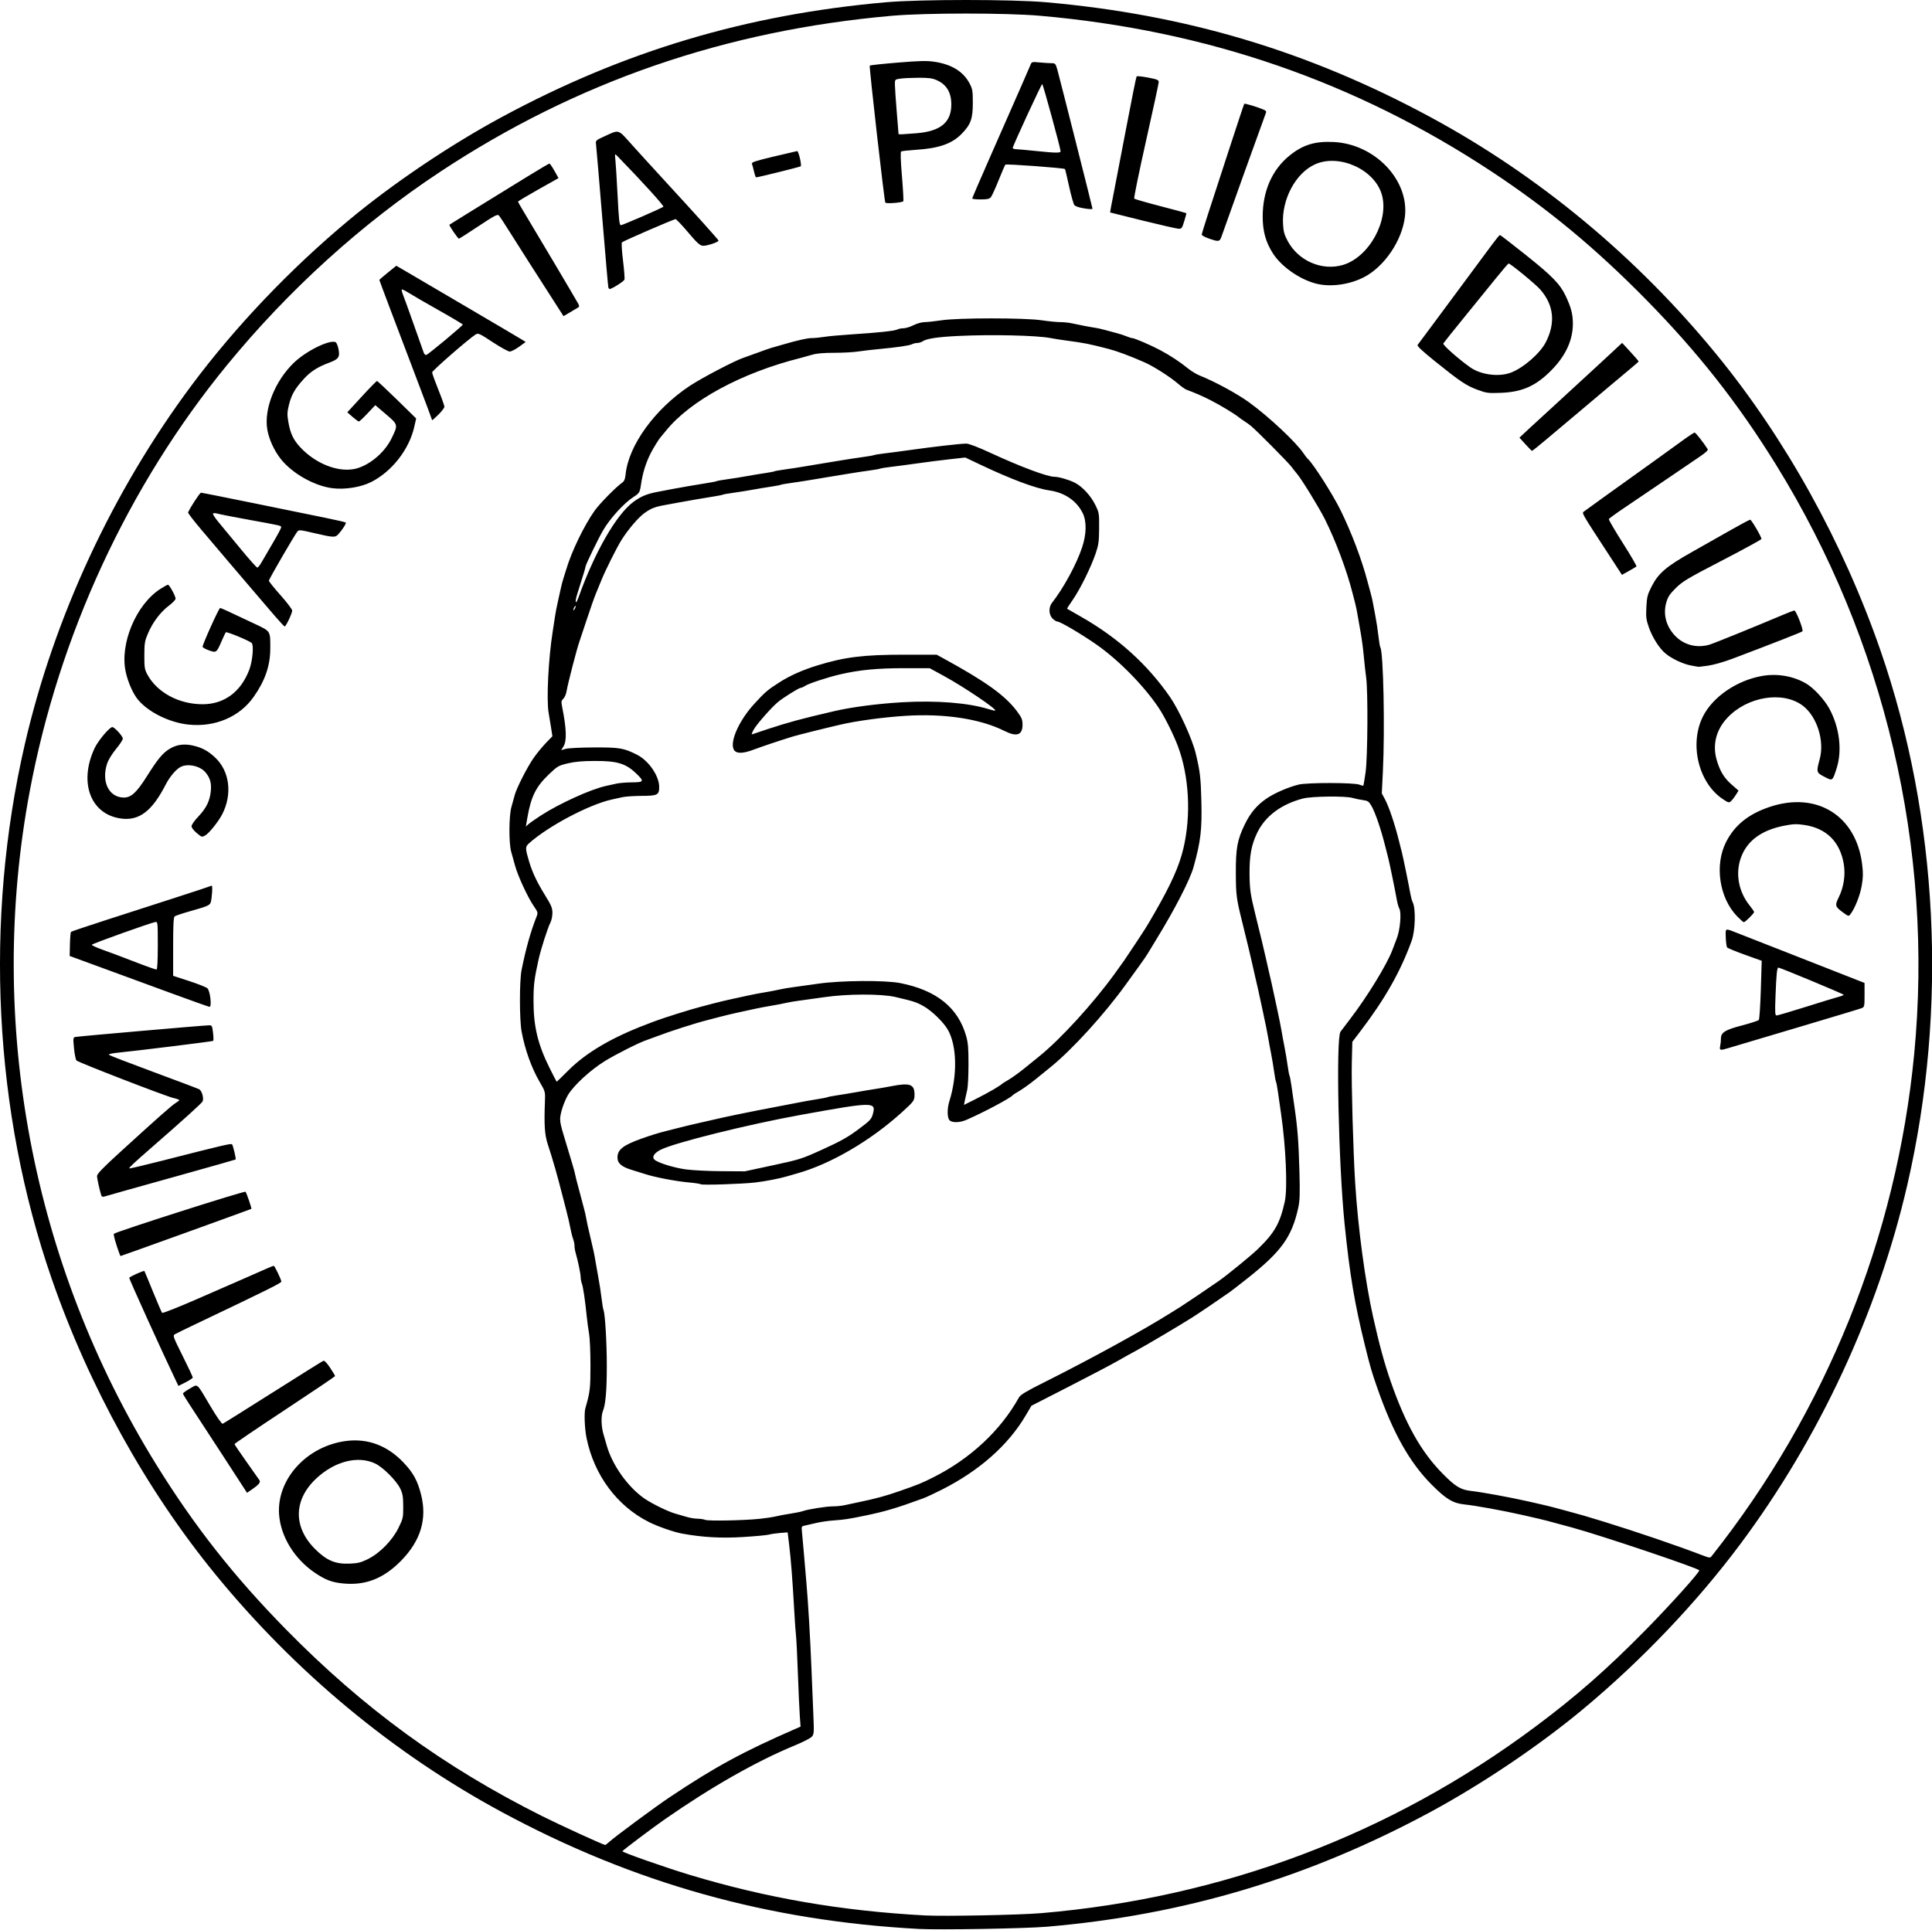 <?xml version="1.0" encoding="UTF-8" standalone="no"?>
<!-- Created with Inkscape (http://www.inkscape.org/) -->

<svg
   version="1.1"
   id="svg9"
   width="503.68"
   height="503.36"
   viewBox="0 0 503.68 503.36"
   xmlns="http://www.w3.org/2000/svg"
   xmlns:svg="http://www.w3.org/2000/svg">
  <defs
     id="defs13" />
  <g
     id="g15">
    <path
       style="fill:#000000;stroke-width:0.32"
       d="M 239.538,502.998 C 200.222,500.89 165.157,491.056 130.791,472.5 102.601,457.278 77.126,436.146 56.281,410.693 38.233,388.655 23.191,361.509 13.473,333.44 -1.634,289.803 -4.135,240.054 6.467,194.08 14.123,160.882 29.412,127.994 50.042,100.347 61.4,85.125 75.69,70.121 90.898,57.448 102.362,47.895 117.258,37.848 130.791,30.54 162.679,13.322 194.596,3.786 231.058,0.582 c 8.835,-0.776 32.765,-0.776 41.6,0 36.462,3.204 68.378,12.74 100.266,29.958 28.19,15.222 53.666,36.354 74.51,61.807 18.048,22.038 33.09,49.184 42.808,77.253 15.107,43.637 17.608,93.386 7.006,139.36 -7.656,33.198 -22.945,66.086 -43.575,93.733 -11.359,15.222 -25.648,30.226 -40.856,42.899 -11.465,9.553 -26.36,19.6 -39.894,26.908 -31.778,17.159 -64.165,26.853 -99.946,29.916 -5.622,0.481 -28.039,0.871 -33.44,0.582 z m 31.84,-4.108 c 47.372,-4.008 91.216,-20.536 128.8,-48.552 10.751,-8.014 18.765,-15.047 28.963,-25.419 6.342,-6.45 13.993,-14.964 13.862,-15.426 -0.152,-0.536 -25.278,-9.002 -33.065,-11.141 -0.968,-0.266 -2.552,-0.694 -3.52,-0.952 -0.968,-0.258 -2.264,-0.608 -2.88,-0.777 -0.992,-0.273 -3.232,-0.802 -6.72,-1.585 -5.265,-1.182 -12.115,-2.425 -15.04,-2.729 -2.976,-0.309 -4.78,-1.395 -8.48,-5.103 -5.806,-5.819 -10.172,-13.593 -14.291,-25.447 -1.448,-4.168 -1.769,-5.274 -3.153,-10.88 -2.715,-10.999 -3.951,-18.372 -5.309,-31.68 -1.588,-15.552 -2.289,-48.488 -1.069,-50.167 0.254,-0.349 1.357,-1.803 2.451,-3.229 4.533,-5.911 9.71,-14.371 11.097,-18.132 0.258,-0.7 0.777,-2.064 1.153,-3.032 0.835,-2.147 1.218,-6.599 0.659,-7.645 -0.211,-0.395 -0.504,-1.392 -0.649,-2.217 -0.426,-2.407 -1.917,-9.69 -2.238,-10.925 -0.162,-0.623 -0.529,-2.069 -0.817,-3.213 -1.123,-4.465 -2.594,-8.766 -3.578,-10.464 -0.696,-1.201 -0.938,-1.365 -2.278,-1.546 -0.825,-0.111 -2.003,-0.358 -2.619,-0.548 -1.786,-0.551 -10.692,-0.454 -12.96,0.142 -5.75,1.511 -9.891,4.631 -11.987,9.034 -1.467,3.08 -1.98,5.867 -1.949,10.582 0.026,3.921 0.24,5.459 1.425,10.24 1.383,5.58 2.538,10.384 2.77,11.52 0.144,0.704 0.486,2.216 0.762,3.36 0.275,1.144 0.64,2.728 0.81,3.52 0.17,0.792 0.762,3.528 1.315,6.08 0.553,2.552 1.12,5.36 1.26,6.24 0.14,0.88 0.483,2.752 0.763,4.16 0.279,1.408 0.65,3.614 0.825,4.902 0.174,1.288 0.394,2.467 0.488,2.619 0.094,0.152 0.319,1.33 0.499,2.618 0.18,1.287 0.549,3.853 0.82,5.701 0.785,5.357 1.059,8.952 1.269,16.64 0.159,5.819 0.103,7.63 -0.291,9.44 -1.672,7.675 -4.403,11.471 -13.338,18.537 -2.024,1.601 -4.04,3.164 -4.48,3.474 -2.885,2.034 -7.6,5.226 -9.76,6.61 -2.957,1.894 -12.585,7.591 -14.88,8.804 -0.968,0.512 -3.056,1.676 -4.64,2.588 -1.584,0.911 -7.289,3.912 -12.678,6.667 l -9.798,5.01 -1.55,2.626 c -4.529,7.669 -12.01,14.286 -21.734,19.222 -1.936,0.983 -4.168,2.023 -4.96,2.312 -6.973,2.542 -9.74,3.368 -14.88,4.44 -4.441,0.926 -5.692,1.121 -8.32,1.296 -1.408,0.094 -3.496,0.394 -4.64,0.667 -1.144,0.273 -2.489,0.58 -2.989,0.682 -0.853,0.174 -0.9,0.266 -0.763,1.505 0.08,0.726 0.308,3.263 0.507,5.639 0.199,2.376 0.501,5.904 0.67,7.84 0.457,5.212 0.998,14.435 1.314,22.4 0.153,3.872 0.375,9.272 0.493,12 0.197,4.574 0.167,5.014 -0.389,5.659 -0.331,0.385 -2.259,1.382 -4.283,2.216 -10.119,4.17 -21.824,10.819 -34.135,19.39 -3.242,2.257 -10.966,8.081 -10.976,8.276 -0.016,0.304 11.308,4.276 17.591,6.17 19.999,6.031 39.443,9.384 61.28,10.568 4.96,0.269 24.629,-0.114 30.24,-0.589 z M 158.787,480.339 c 1.407,-1.304 12.046,-9.18 15.703,-11.623 11.94,-7.979 19.13,-11.889 32.994,-17.94 l 1.226,-0.535 -0.196,-2.72 c -0.108,-1.496 -0.335,-6.536 -0.505,-11.2 -0.17,-4.664 -0.387,-9.056 -0.482,-9.76 -0.095,-0.704 -0.309,-3.728 -0.475,-6.72 -0.423,-7.616 -0.855,-13.216 -1.314,-17.005 l -0.393,-3.245 -1.944,0.152 c -1.069,0.084 -2.376,0.275 -2.904,0.425 -0.528,0.15 -3.552,0.434 -6.72,0.632 -5.737,0.358 -10.672,0.08 -16,-0.901 -2.138,-0.394 -6.284,-1.842 -8.595,-3.002 -8.301,-4.168 -14.275,-12.2 -16.257,-21.857 -0.51,-2.487 -0.675,-6.591 -0.315,-7.834 1.223,-4.22 1.327,-5.105 1.325,-11.227 -9.6e-4,-3.42 -0.159,-7.083 -0.352,-8.139 -0.192,-1.056 -0.467,-3.072 -0.609,-4.48 -0.446,-4.395 -0.943,-7.762 -1.276,-8.639 -0.176,-0.464 -0.319,-1.23 -0.318,-1.702 0.003,-0.832 -0.721,-4.318 -1.313,-6.322 -0.16,-0.54 -0.29,-1.359 -0.29,-1.819 0,-0.46 -0.156,-1.242 -0.347,-1.737 -0.191,-0.495 -0.469,-1.549 -0.617,-2.341 -0.288,-1.538 -0.766,-3.619 -1.248,-5.44 -0.163,-0.616 -0.535,-2.056 -0.827,-3.2 -1.499,-5.875 -2.553,-9.566 -3.929,-13.76 -0.813,-2.48 -0.982,-4.987 -0.745,-11.115 0.101,-2.621 0.094,-2.648 -1.35,-5.12 -2.152,-3.685 -3.868,-8.472 -4.736,-13.205 -0.568,-3.099 -0.573,-13.169 -0.008,-16 1.108,-5.554 2.376,-10.065 3.931,-13.984 0.382,-0.962 0.335,-1.127 -0.764,-2.723 -1.537,-2.231 -4.145,-7.873 -4.851,-10.493 -0.308,-1.144 -0.764,-2.781 -1.014,-3.637 -0.644,-2.209 -0.61,-9.36 0.056,-11.695 0.28,-0.983 0.662,-2.364 0.848,-3.068 0.497,-1.877 3.258,-7.3 4.954,-9.73 0.81,-1.16 2.24,-2.905 3.177,-3.876 l 1.705,-1.766 -0.32,-2.074 c -0.176,-1.141 -0.475,-2.959 -0.665,-4.04 -0.593,-3.38 -0.062,-14.082 1.045,-21.074 0.195,-1.232 0.469,-3.032 0.609,-4 0.14,-0.968 0.489,-2.768 0.775,-4 0.286,-1.232 0.639,-2.816 0.783,-3.52 0.144,-0.704 0.429,-1.784 0.632,-2.4 0.204,-0.616 0.518,-1.624 0.698,-2.24 1.385,-4.737 4.689,-11.588 7.486,-15.52 1.292,-1.816 5.547,-6.139 7.133,-7.245 0.553,-0.386 0.774,-0.927 0.912,-2.232 0.798,-7.545 7.584,-16.92 16.608,-22.947 3.136,-2.095 12.017,-6.743 14.194,-7.429 0.46,-0.145 2.06,-0.721 3.556,-1.279 1.496,-0.559 3.152,-1.138 3.68,-1.288 0.528,-0.15 1.752,-0.503 2.72,-0.784 4.17,-1.211 6.587,-1.755 7.811,-1.757 0.72,-0.001 2.179,-0.144 3.242,-0.316 1.063,-0.173 4.159,-0.456 6.88,-0.631 7.05,-0.452 11.454,-0.92 12.146,-1.29 0.329,-0.176 1.055,-0.32 1.613,-0.32 0.558,0 1.731,-0.36 2.607,-0.8 0.925,-0.465 2.152,-0.802 2.926,-0.806 0.734,-0.003 2.702,-0.217 4.374,-0.474 4.302,-0.663 21.713,-0.664 26.108,-0.002 1.745,0.263 3.926,0.479 4.848,0.48 0.921,9.6e-4 2.289,0.142 3.04,0.313 1.684,0.385 4.878,0.995 6.165,1.178 0.528,0.075 1.68,0.338 2.56,0.584 0.88,0.246 2.248,0.614 3.04,0.818 0.792,0.204 1.913,0.572 2.491,0.819 0.578,0.247 1.229,0.449 1.446,0.449 0.578,0 4.828,1.826 7.249,3.114 2.627,1.398 5.15,3.052 7.214,4.73 0.88,0.715 2.248,1.559 3.04,1.876 4.051,1.62 9.812,4.742 12.961,7.024 5.161,3.74 12.282,10.413 14.232,13.336 0.411,0.616 0.913,1.264 1.115,1.44 1.354,1.176 6.503,9.255 8.528,13.382 2.877,5.862 5.562,12.973 7.03,18.618 0.183,0.704 0.534,2 0.78,2.88 0.246,0.88 0.518,2.032 0.604,2.56 0.086,0.528 0.382,2.112 0.658,3.52 0.275,1.408 0.63,3.741 0.788,5.184 0.158,1.443 0.385,2.782 0.504,2.975 0.798,1.29 1.208,21.384 0.661,32.401 l -0.282,5.681 0.813,1.519 c 1.038,1.939 2.502,6.261 3.603,10.639 0.288,1.144 0.655,2.59 0.817,3.213 0.32,1.235 1.812,8.518 2.238,10.925 0.146,0.824 0.405,1.76 0.575,2.08 0.842,1.581 0.699,7.396 -0.248,10.021 -2.895,8.034 -6.974,15.236 -13.409,23.677 l -2.071,2.717 -0.138,5.443 c -0.135,5.357 0.365,23.218 0.879,31.363 0.742,11.756 2.58,25.501 4.664,34.88 1.568,7.056 2.963,12.186 4.568,16.8 3.887,11.175 7.94,18.397 13.489,24.037 3.405,3.462 4.744,4.279 7.523,4.596 2.955,0.337 9.934,1.615 14.877,2.725 3.488,0.783 5.728,1.311 6.72,1.585 0.616,0.17 1.912,0.52 2.88,0.777 3.949,1.052 5.493,1.498 10.08,2.916 8.883,2.745 18.923,6.173 26.014,8.882 1.506,0.575 1.736,0.593 2.08,0.159 29.878,-37.699 48.258,-83.249 52.842,-130.958 C 504.171,221.41 491.432,167.088 462.973,121.12 453.04,105.076 442.693,91.927 429.138,78.126 416.06,64.81 403.623,54.493 388.978,44.812 353.46,21.333 314.568,7.907 271.058,4.105 c -8.724,-0.762 -29.676,-0.762 -38.4,0 C 189.147,7.907 150.256,21.333 114.738,44.812 94.258,58.35 75.214,75.625 59.161,95.227 33.388,126.698 15.353,165.688 7.738,206.4 -3.53,266.642 8.289,329.5 40.742,381.92 c 9.933,16.044 20.28,29.193 33.835,42.995 20.222,20.59 41.114,35.822 66.72,48.643 4.789,2.398 15.905,7.486 16.483,7.545 0.09,0.009 0.542,-0.335 1.006,-0.765 z M 89.458,412.912 c -2.88,-0.279 -4.512,-0.885 -7.209,-2.678 -5.431,-3.611 -9.084,-9.512 -9.492,-15.334 -0.645,-9.207 7.273,-17.854 17.537,-19.15 5.612,-0.709 10.71,1.214 14.892,5.617 2.548,2.682 3.653,4.697 4.587,8.365 1.627,6.387 -0.114,12.102 -5.275,17.323 -4.55,4.603 -9.218,6.421 -15.04,5.857 z m 6.423,-6.339 c 3.125,-1.538 6.394,-4.868 8.008,-8.157 1.193,-2.43 1.248,-2.682 1.234,-5.6 -0.013,-2.547 -0.143,-3.322 -0.783,-4.655 -0.996,-2.075 -4.519,-5.587 -6.562,-6.541 -4.493,-2.098 -10.484,-0.58 -15.279,3.874 -6,5.573 -6.126,12.709 -0.326,18.477 2.966,2.95 5.264,3.92 8.934,3.773 2.184,-0.088 2.963,-0.279 4.774,-1.17 z m -38.284,-27.779 c -3.742,-5.761 -7.501,-11.52 -8.352,-12.8 -0.851,-1.279 -1.547,-2.454 -1.547,-2.609 0,-0.156 0.818,-0.745 1.818,-1.309 2.159,-1.219 1.566,-1.739 5.424,4.75 1.64,2.757 2.882,4.525 3.117,4.435 0.215,-0.083 6.108,-3.77 13.096,-8.195 6.988,-4.425 12.903,-8.121 13.145,-8.214 0.281,-0.108 0.919,0.547 1.76,1.807 0.726,1.087 1.309,2.067 1.296,2.179 -0.013,0.112 -5.914,4.092 -13.114,8.844 -7.2,4.752 -13.093,8.748 -13.097,8.879 -0.004,0.132 1.405,2.22 3.13,4.64 1.725,2.42 3.25,4.587 3.388,4.815 0.316,0.521 -0.198,1.146 -1.914,2.327 l -1.347,0.927 z M 45.951,360.22 c -3.499,-7.29 -12.337,-26.768 -12.256,-27.011 0.099,-0.296 3.777,-1.943 3.949,-1.768 0.043,0.044 1.046,2.456 2.229,5.36 1.182,2.904 2.259,5.401 2.393,5.549 0.133,0.148 4.11,-1.42 8.838,-3.484 4.727,-2.064 10.323,-4.507 12.435,-5.429 2.112,-0.921 4.686,-2.054 5.72,-2.516 1.034,-0.462 1.986,-0.84 2.116,-0.84 0.215,0 1.737,3.131 1.981,4.076 0.093,0.36 -3.374,2.084 -22.618,11.248 -2.464,1.173 -4.768,2.301 -5.12,2.505 -0.614,0.356 -0.532,0.588 2,5.674 1.452,2.916 2.64,5.443 2.64,5.615 0,0.172 -0.842,0.738 -1.87,1.257 l -1.87,0.944 z M 31.21,327.12 c -1.027,-2.784 -1.708,-5.208 -1.514,-5.388 0.604,-0.561 34.056,-11.247 34.314,-10.962 0.273,0.301 1.65,4.335 1.523,4.462 -0.093,0.093 -33.902,12.289 -34.066,12.289 -0.06,0 -0.175,-0.18 -0.257,-0.4 z m -4.78,-15.338 c -0.413,-1.204 -1.132,-4.45 -1.131,-5.108 8e-4,-0.569 1.459,-2.084 5.961,-6.194 9.825,-8.968 13.61,-12.315 14.569,-12.881 0.5,-0.295 0.909,-0.625 0.909,-0.733 0,-0.108 -0.705,-0.359 -1.566,-0.557 -1.998,-0.461 -24.706,-9.252 -25.222,-9.764 -0.213,-0.211 -0.508,-1.649 -0.656,-3.194 -0.257,-2.683 -0.24,-2.816 0.387,-2.951 0.789,-0.169 33.676,-3.039 34.828,-3.039 0.748,0 0.822,0.14 1.031,1.94 0.124,1.067 0.145,2.02 0.046,2.118 -0.152,0.152 -18.579,2.435 -25.283,3.132 -1.242,0.129 -2.074,0.349 -1.917,0.506 0.153,0.153 5.389,2.17 11.635,4.483 6.246,2.313 11.603,4.336 11.903,4.497 0.723,0.387 1.286,2.431 0.879,3.192 -0.279,0.521 -5.163,4.933 -13.425,12.13 -4.467,3.89 -5.825,5.164 -5.67,5.319 0.076,0.076 3.795,-0.794 8.264,-1.934 16.934,-4.318 18.339,-4.644 18.55,-4.304 0.297,0.481 1.064,3.785 0.908,3.912 -0.072,0.059 -6.468,1.875 -14.212,4.036 -13.02,3.634 -18.667,5.222 -20.082,5.648 -0.309,0.093 -0.627,-0.02 -0.706,-0.253 z M 448.458,272.76 c 0.11,-0.55 0.2,-1.421 0.2,-1.935 0,-1.608 1.06,-2.268 5.51,-3.431 2.238,-0.585 4.202,-1.228 4.364,-1.429 0.162,-0.201 0.397,-3.754 0.524,-7.897 l 0.23,-7.532 -4.357,-1.559 c -2.396,-0.858 -4.488,-1.717 -4.649,-1.911 -0.161,-0.193 -0.323,-1.358 -0.361,-2.589 -0.078,-2.529 -0.251,-2.449 2.739,-1.275 1.056,0.415 5.016,1.967 8.8,3.449 3.784,1.482 10.875,4.264 15.758,6.182 l 8.878,3.487 0.003,3.127 c 0.003,2.941 -0.041,3.145 -0.718,3.43 -0.396,0.167 -7.992,2.462 -16.88,5.1 -8.888,2.638 -16.88,5.017 -17.76,5.287 -2.329,0.713 -2.515,0.672 -2.28,-0.503 z m 22.341,-10.21 c 3.927,-1.238 7.751,-2.407 8.499,-2.598 0.748,-0.191 1.357,-0.439 1.354,-0.55 -0.006,-0.197 -16.572,-7.095 -17.019,-7.086 -0.357,0.007 -0.531,1.709 -0.745,7.284 -0.173,4.523 -0.136,5.2 0.286,5.2 0.267,0 3.698,-1.013 7.625,-2.25 z M 44.338,258.885 c -5.456,-2.004 -13.577,-4.985 -18.047,-6.624 l -8.127,-2.98 0.066,-3.04 c 0.036,-1.672 0.166,-3.132 0.287,-3.245 0.121,-0.113 4.253,-1.506 9.181,-3.096 4.928,-1.59 13.064,-4.216 18.08,-5.835 5.016,-1.619 9.251,-3.02 9.411,-3.114 0.304,-0.179 0.063,3.532 -0.289,4.451 -0.263,0.685 -0.974,0.98 -5.294,2.197 -2.017,0.568 -3.848,1.179 -4.068,1.357 -0.3,0.242 -0.4,2.227 -0.4,7.914 v 7.591 l 4.154,1.354 c 2.285,0.745 4.431,1.595 4.769,1.89 0.721,0.629 1.212,4.869 0.56,4.84 -0.2,-0.009 -4.827,-1.656 -10.283,-3.66 z m -3.2,-12.351 c 0,-6.037 -0.018,-6.21 -0.64,-6.103 -1.31,0.226 -16.491,5.66 -16.564,5.93 -0.042,0.154 1.292,0.763 2.964,1.353 1.672,0.59 5.416,1.997 8.32,3.127 2.904,1.13 5.424,2.021 5.6,1.981 0.2,-0.046 0.32,-2.407 0.32,-6.287 z m 411.733,-7.599 c -4.654,-4.778 -5.927,-13.385 -2.866,-19.384 2.244,-4.398 5.836,-7.285 11.374,-9.141 12.274,-4.112 22.547,2.285 24.093,15.003 0.279,2.293 0.255,3.402 -0.119,5.568 -0.435,2.521 -1.776,5.904 -2.932,7.398 -0.467,0.603 -0.512,0.594 -1.827,-0.358 -2.193,-1.588 -2.283,-1.887 -1.223,-4.04 1.297,-2.633 1.781,-5.813 1.315,-8.634 -0.969,-5.865 -4.556,-9.402 -10.389,-10.242 -1.949,-0.281 -2.851,-0.243 -5.193,0.217 -5.322,1.046 -8.906,3.414 -10.71,7.079 -2.174,4.416 -1.468,9.786 1.816,13.814 0.598,0.734 1.088,1.46 1.088,1.615 0,0.343 -2.328,2.651 -2.674,2.651 -0.136,0 -0.925,-0.696 -1.753,-1.546 z M 51.289,217.229 c -0.794,-0.66 -1.351,-1.396 -1.351,-1.787 0,-0.369 0.789,-1.491 1.774,-2.524 2.114,-2.217 3.054,-4.183 3.267,-6.839 0.161,-2.011 -0.26,-3.364 -1.479,-4.753 -1.432,-1.632 -4.584,-2.286 -6.425,-1.334 -1.17,0.605 -2.839,2.577 -3.847,4.544 -3.535,6.9 -6.846,9.477 -11.476,8.933 -8.073,-0.949 -11.31,-9.317 -7.098,-18.351 0.914,-1.961 3.896,-5.517 4.626,-5.517 0.582,0 2.739,2.365 2.739,3.003 0,0.317 -0.79,1.528 -1.756,2.691 -0.993,1.196 -1.994,2.817 -2.304,3.731 -1.601,4.718 0.365,8.862 4.245,8.946 1.953,0.042 3.372,-1.244 6.055,-5.491 2.881,-4.561 4.072,-6.016 5.844,-7.14 1.82,-1.154 3.795,-1.459 6.115,-0.944 2.41,0.535 3.98,1.372 5.843,3.114 3.813,3.567 4.571,9.533 1.879,14.809 -0.941,1.845 -3.391,4.919 -4.381,5.497 -0.905,0.528 -0.936,0.52 -2.269,-0.587 z m 397.785,-8.904 c -6.314,-4.252 -8.711,-14.393 -5.09,-21.537 2.584,-5.099 8.803,-9.352 15.383,-10.52 3.965,-0.704 8.181,0.022 11.519,1.985 1.953,1.149 4.784,4.216 6.041,6.548 2.648,4.91 3.377,10.886 1.895,15.52 -1.089,3.405 -1.032,3.364 -3.195,2.24 -2.111,-1.097 -2.142,-1.215 -1.213,-4.64 1.287,-4.745 -0.721,-11.079 -4.402,-13.886 -5.15,-3.928 -14.463,-2.438 -19.69,3.15 -2.957,3.161 -3.931,7.088 -2.747,11.078 0.85,2.864 1.915,4.611 3.84,6.3 l 1.825,1.6 -0.68,1.1 c -0.374,0.605 -0.944,1.339 -1.266,1.631 -0.551,0.499 -0.685,0.465 -2.218,-0.568 z M 49.138,188.946 c -4.935,-0.522 -10.38,-3.194 -13.117,-6.437 -1.3,-1.54 -2.628,-4.518 -3.238,-7.259 -1.627,-7.311 2.673,-17.62 9.052,-21.7 0.92,-0.588 1.8,-1.07 1.957,-1.07 0.365,0 1.986,2.965 1.986,3.633 0,0.278 -0.782,1.097 -1.738,1.819 -2.203,1.663 -4.2,4.301 -5.434,7.179 -0.874,2.039 -0.966,2.579 -0.976,5.769 -0.01,3.099 0.079,3.689 0.744,4.937 2.53,4.744 8.271,7.845 14.49,7.825 5.621,-0.018 9.95,-3.24 12.136,-9.035 0.865,-2.293 1.213,-6.469 0.58,-6.969 -0.851,-0.673 -6.494,-2.992 -6.706,-2.756 -0.118,0.131 -0.617,1.175 -1.109,2.319 -1.301,3.029 -1.371,3.079 -3.319,2.379 -0.895,-0.322 -1.629,-0.737 -1.632,-0.922 -0.01,-0.656 4.253,-10.097 4.56,-10.097 0.299,0 1.207,0.414 9.101,4.147 4.131,1.954 4.003,1.746 3.986,6.471 -0.016,4.453 -1.375,8.368 -4.373,12.601 -3.677,5.19 -10.071,7.894 -16.948,7.166 z M 440.978,173.56 c -2.037,-0.33 -5.087,-1.746 -6.765,-3.141 -1.631,-1.355 -3.431,-4.188 -4.362,-6.866 -0.688,-1.977 -0.77,-2.66 -0.635,-5.254 0.139,-2.654 0.289,-3.244 1.369,-5.372 1.745,-3.438 3.816,-5.21 10.47,-8.958 3.038,-1.711 7.634,-4.312 10.213,-5.78 2.58,-1.468 4.837,-2.669 5.018,-2.669 0.328,0 2.932,4.455 2.932,5.016 0,0.163 -4.571,2.666 -10.157,5.561 -9.06,4.695 -10.371,5.474 -12.135,7.209 -1.616,1.59 -2.076,2.283 -2.514,3.791 -0.925,3.182 0.018,6.49 2.554,8.954 2.248,2.185 5.45,2.96 8.607,2.083 1.077,-0.299 11.54,-4.542 19.301,-7.827 1.439,-0.609 2.754,-1.107 2.924,-1.107 0.457,0 2.44,5.112 2.105,5.426 -0.258,0.242 -7.561,3.103 -18.073,7.081 -2.355,0.891 -5.057,1.668 -6.503,1.869 -1.361,0.189 -2.499,0.327 -2.531,0.307 -0.031,-0.021 -0.849,-0.166 -1.817,-0.323 z M 71.485,160.428 c -1.379,-1.613 -3.875,-4.529 -5.547,-6.481 -3.489,-4.072 -8.575,-10.056 -13.559,-15.95 -1.899,-2.246 -3.405,-4.205 -3.347,-4.354 0.45,-1.152 3.063,-5.16 3.366,-5.161 0.209,-9.6e-4 6.401,1.228 13.76,2.732 7.359,1.503 15.724,3.212 18.589,3.796 2.865,0.585 5.293,1.146 5.395,1.248 0.195,0.195 -0.822,1.802 -1.913,3.022 -0.829,0.928 -1.276,0.91 -6.191,-0.239 -3.873,-0.906 -4.125,-0.928 -4.531,-0.4 -0.864,1.124 -7.409,12.41 -7.41,12.777 -3.2e-4,0.208 1.367,1.914 3.039,3.79 1.672,1.877 3.04,3.683 3.04,4.015 0,0.704 -1.626,4.137 -1.96,4.137 -0.124,0 -1.354,-1.32 -2.733,-2.933 z m -3.305,-13.787 c 0.418,-0.748 1.74,-3.016 2.938,-5.04 1.198,-2.024 2.178,-3.857 2.179,-4.074 0.001,-0.474 0.271,-0.411 -8.479,-2.002 -3.872,-0.704 -7.506,-1.414 -8.076,-1.579 -0.614,-0.177 -1.108,-0.181 -1.214,-0.009 -0.098,0.159 0.584,1.196 1.516,2.305 0.932,1.109 3.494,4.208 5.693,6.887 2.199,2.68 4.153,4.872 4.341,4.872 0.188,0 0.684,-0.612 1.103,-1.36 z m 351.655,-1.369 c -7.952,-12.204 -7.5,-11.407 -6.784,-11.968 0.353,-0.277 2.713,-1.986 5.245,-3.799 13.927,-9.975 17.049,-12.22 19.962,-14.353 1.76,-1.289 3.352,-2.345 3.537,-2.347 0.272,-0.003 2.351,2.639 3.415,4.341 0.147,0.235 -0.561,0.906 -1.92,1.822 -1.184,0.798 -5.248,3.563 -9.032,6.145 -3.784,2.582 -8.639,5.872 -10.789,7.312 -2.15,1.439 -3.966,2.761 -4.036,2.937 -0.07,0.176 1.567,2.984 3.639,6.24 2.072,3.256 3.672,6.006 3.556,6.112 -0.116,0.106 -1.013,0.641 -1.994,1.191 l -1.783,0.999 z M 86.578,127.297 c -4.693,-0.622 -10.393,-3.856 -13.347,-7.57 -1.737,-2.184 -3.108,-5.165 -3.542,-7.702 -0.912,-5.325 1.958,-12.594 6.86,-17.37 3.144,-3.063 9.221,-6.097 10.914,-5.448 0.253,0.097 0.604,0.907 0.781,1.801 0.413,2.091 0.039,2.649 -2.388,3.555 -3.109,1.162 -4.88,2.3 -6.704,4.309 -2.296,2.528 -3.177,4.075 -3.83,6.722 -0.46,1.865 -0.482,2.501 -0.152,4.424 0.517,3.016 1.305,4.681 3.147,6.653 3.85,4.122 9.468,6.42 13.848,5.666 3.705,-0.638 7.997,-4.1 9.895,-7.981 1.762,-3.604 1.763,-3.603 -1.435,-6.329 l -2.784,-2.374 -2.011,2.134 c -1.106,1.173 -2.128,2.133 -2.271,2.133 -0.143,-3.2e-4 -0.88,-0.54 -1.639,-1.2 l -1.38,-1.199 3.744,-4.08 c 2.059,-2.244 3.856,-4.08 3.993,-4.08 0.137,0 2.493,2.196 5.234,4.88 l 4.984,4.88 -0.51,2.24 c -1.328,5.835 -5.79,11.556 -11.154,14.301 -2.749,1.407 -6.94,2.075 -10.253,1.636 z m 311.092,-11.47 -1.548,-1.704 2.188,-2.046 c 1.204,-1.125 4.636,-4.278 7.628,-7.007 2.992,-2.729 8.032,-7.368 11.2,-10.309 l 5.76,-5.347 2.154,2.334 c 1.184,1.283 2.149,2.406 2.143,2.494 -0.006,0.088 -0.892,0.88 -1.969,1.76 -1.077,0.88 -3.568,2.968 -5.535,4.64 -1.967,1.672 -5.641,4.768 -8.163,6.88 -2.523,2.112 -6.245,5.244 -8.271,6.96 -2.026,1.716 -3.764,3.104 -3.862,3.085 -0.097,-0.019 -0.874,-0.802 -1.725,-1.739 z m -285.012,-6.263 c 0,-0.095 -1.666,-4.553 -3.703,-9.908 -6.105,-16.052 -10.057,-26.53 -10.057,-26.661 0,-0.068 0.996,-0.927 2.213,-1.911 l 2.213,-1.788 3.627,2.12 c 5.934,3.469 8.418,4.928 15.147,8.899 3.52,2.077 7.984,4.704 9.92,5.836 1.936,1.133 3.859,2.277 4.274,2.543 l 0.754,0.484 -1.714,1.24 c -0.943,0.682 -2.038,1.245 -2.434,1.25 -0.396,0.006 -2.398,-1.094 -4.45,-2.443 -3.495,-2.298 -3.777,-2.425 -4.458,-2 -1.792,1.118 -11.332,9.434 -11.332,9.878 0,0.272 0.72,2.281 1.6,4.463 0.88,2.182 1.6,4.204 1.6,4.492 0,0.288 -0.72,1.233 -1.6,2.1 -0.88,0.867 -1.6,1.498 -1.6,1.404 z m 3.497,-20.961 c 2.477,-2.065 4.503,-3.847 4.503,-3.959 0,-0.112 -2.772,-1.767 -6.16,-3.677 -3.388,-1.91 -6.932,-3.961 -7.875,-4.558 -0.943,-0.597 -1.789,-1.011 -1.88,-0.921 -0.091,0.091 0.083,0.783 0.386,1.538 0.303,0.755 1.564,4.253 2.803,7.773 1.238,3.52 2.378,6.739 2.533,7.153 0.173,0.462 0.456,0.685 0.734,0.579 0.249,-0.095 2.479,-1.863 4.956,-3.928 z m 269.017,13.031 c -2.91,-1.075 -4.515,-2.154 -11.11,-7.465 -3.213,-2.588 -4.684,-3.965 -4.494,-4.208 0.155,-0.198 2.149,-2.881 4.43,-5.961 2.281,-3.08 6.229,-8.408 8.774,-11.84 2.544,-3.432 5.398,-7.284 6.341,-8.56 0.943,-1.276 1.811,-2.32 1.929,-2.32 0.118,0 3.189,2.372 6.825,5.272 6.787,5.412 8.848,7.53 10.287,10.568 1.433,3.028 1.888,4.749 1.902,7.2 0.025,4.306 -1.84,8.393 -5.556,12.179 -4.064,4.142 -7.623,5.734 -13.28,5.94 -3.268,0.119 -3.701,0.062 -6.047,-0.805 z m 8.713,-4.464 c 3.31,-1.258 7.655,-5.053 9.14,-7.984 2.559,-5.051 2.059,-9.669 -1.484,-13.705 -1.249,-1.423 -7.923,-6.897 -8.256,-6.773 -0.136,0.051 -1.593,1.755 -3.237,3.786 -1.644,2.032 -5.366,6.616 -8.27,10.187 -2.904,3.571 -5.381,6.671 -5.504,6.889 -0.209,0.37 4.09,4.167 7.09,6.262 2.743,1.915 7.432,2.512 10.521,1.338 z M 145.511,80.262 c -5.992,-9.325 -10.395,-16.224 -12.524,-19.622 -1.378,-2.2 -2.694,-4.205 -2.925,-4.455 -0.356,-0.388 -1.147,0.029 -5.322,2.8 -2.697,1.79 -4.989,3.255 -5.094,3.255 -0.264,0 -2.647,-3.492 -2.482,-3.637 0.121,-0.106 5.134,-3.203 20.51,-12.672 2.935,-1.808 5.443,-3.283 5.574,-3.279 0.13,0.004 0.716,0.859 1.3,1.901 l 1.063,1.893 -5.277,2.967 c -2.902,1.632 -5.277,3.057 -5.277,3.168 0,0.11 0.702,1.357 1.56,2.77 2.556,4.211 13.684,22.987 14.115,23.816 0.325,0.625 0.318,0.816 -0.038,1.034 -0.24,0.147 -1.189,0.711 -2.109,1.255 l -1.672,0.988 z m 13.086,-5.302 c -0.066,-0.22 -0.784,-8.464 -1.595,-18.32 -0.811,-9.856 -1.536,-18.395 -1.612,-18.976 -0.136,-1.039 -0.099,-1.074 2.304,-2.169 3.808,-1.735 3.351,-1.877 6.963,2.158 1.76,1.966 5.864,6.468 9.12,10.005 7.493,8.139 13.474,14.794 13.545,15.072 0.098,0.382 -3.116,1.448 -4.095,1.358 -0.77,-0.071 -1.499,-0.736 -3.84,-3.504 -1.589,-1.879 -3.056,-3.427 -3.258,-3.44 -0.429,-0.027 -13.578,5.667 -13.987,6.057 -0.153,0.146 -0.028,2.26 0.281,4.755 0.305,2.471 0.472,4.709 0.371,4.973 -0.173,0.451 -3.279,2.422 -3.827,2.429 -0.138,0.002 -0.304,-0.177 -0.37,-0.397 z m 8.827,-18.505 c 2.878,-1.246 5.363,-2.391 5.522,-2.545 0.229,-0.222 -5.732,-6.783 -12.058,-13.27 -0.62,-0.636 -0.623,-0.628 -0.436,1.28 0.104,1.056 0.343,4.944 0.533,8.64 0.367,7.154 0.481,8.16 0.924,8.16 0.154,0 2.636,-1.019 5.514,-2.265 z M 342.913,73.908 c -4.278,-1.174 -8.874,-4.429 -11.058,-7.832 -1.866,-2.908 -2.668,-5.793 -2.668,-9.596 0,-6.629 2.454,-12.219 6.971,-15.888 3.502,-2.843 6.661,-3.813 11.589,-3.557 10.709,0.556 19.614,9.885 18.528,19.409 -0.714,6.257 -5.347,13.102 -10.738,15.865 -3.873,1.985 -8.898,2.621 -12.625,1.599 z m 7.198,-4.821 c 6.846,-2.033 12.139,-11.695 10.107,-18.448 -1.961,-6.515 -11.145,-10.616 -17.41,-7.774 -5.023,2.279 -8.676,9.106 -8.318,15.544 0.109,1.962 0.333,2.782 1.208,4.423 2.77,5.197 8.948,7.879 14.413,6.256 z m -34.973,-6.898 c -1.012,-0.353 -1.84,-0.799 -1.84,-0.991 0,-0.192 0.708,-2.52 1.572,-5.173 0.865,-2.653 3.33,-10.224 5.479,-16.824 2.149,-6.6 3.963,-12.062 4.032,-12.137 0.136,-0.15 3.177,0.753 4.837,1.437 0.92,0.379 1.004,0.513 0.728,1.164 -0.276,0.65 -10.225,28.363 -11.437,31.856 -0.54,1.557 -0.719,1.593 -3.372,0.668 z m -17.2,-4.661 c -4.664,-1.149 -8.504,-2.107 -8.533,-2.128 -0.029,-0.021 0.349,-2.055 0.84,-4.519 0.491,-2.464 2.013,-10.384 3.382,-17.6 1.369,-7.216 2.579,-13.226 2.69,-13.355 0.111,-0.129 1.457,0.007 2.991,0.303 2.437,0.47 2.787,0.621 2.773,1.195 -0.009,0.361 -1.504,7.281 -3.322,15.377 -1.818,8.096 -3.195,14.84 -3.061,14.986 0.134,0.146 3.23,1.04 6.881,1.986 3.65,0.946 6.667,1.762 6.703,1.814 0.036,0.052 -0.21,0.994 -0.547,2.094 -0.557,1.817 -0.691,1.997 -1.465,1.968 -0.469,-0.017 -4.668,-0.972 -9.332,-2.121 z m -15.983,-3.316 c -0.782,-0.153 -1.61,-0.466 -1.838,-0.695 -0.229,-0.229 -0.854,-2.421 -1.39,-4.871 -0.536,-2.451 -1.024,-4.506 -1.086,-4.568 -0.276,-0.276 -15.32,-1.385 -15.537,-1.146 -0.134,0.148 -0.935,1.997 -1.78,4.109 -0.845,2.112 -1.75,4.092 -2.011,4.4 -0.366,0.433 -0.972,0.56 -2.665,0.56 -1.205,0 -2.19,-0.108 -2.19,-0.24 2e-5,-0.132 2.029,-4.848 4.509,-10.48 8.691,-19.74 10.282,-23.367 10.645,-24.277 0.363,-0.91 0.383,-0.916 2.446,-0.722 1.144,0.107 2.538,0.196 3.097,0.197 0.953,0.002 1.048,0.109 1.496,1.682 0.526,1.846 9.166,36.019 9.166,36.254 0,0.208 -1.204,0.122 -2.863,-0.203 z m -5.457,-14.769 c 0,-0.756 -4.581,-17.522 -4.787,-17.522 -0.226,0 -7.693,16.17 -7.693,16.659 0,0.165 0.396,0.312 0.88,0.325 0.484,0.013 2.68,0.21 4.88,0.438 5.465,0.565 6.72,0.584 6.72,0.101 z m -45.695,13.383 c -0.264,-0.405 -4.242,-35.417 -4.058,-35.715 0.069,-0.111 3.338,-0.465 7.265,-0.786 5.818,-0.475 7.595,-0.516 9.594,-0.219 4.475,0.666 7.527,2.541 9.155,5.626 0.782,1.482 0.859,1.945 0.858,5.149 -0.002,4.088 -0.539,5.575 -2.886,7.991 -2.557,2.63 -5.937,3.809 -12.047,4.201 -1.878,0.12 -3.561,0.31 -3.741,0.421 -0.219,0.135 -0.153,2.27 0.201,6.501 0.29,3.465 0.446,6.381 0.347,6.48 -0.391,0.391 -4.464,0.696 -4.688,0.351 z m 8.122,-18.08 c 6.284,-0.521 9.068,-2.812 9.086,-7.475 0.012,-3.167 -1.231,-5.236 -3.833,-6.38 -1.146,-0.504 -2.119,-0.629 -4.769,-0.614 -1.831,0.011 -3.955,0.114 -4.72,0.228 -1.385,0.208 -1.391,0.215 -1.387,1.532 0.002,0.728 0.217,3.916 0.478,7.084 0.26,3.168 0.475,5.796 0.476,5.84 0.003,0.127 1.208,0.072 4.669,-0.216 z m -42.35,9.976 c -0.194,-0.836 -0.438,-1.74 -0.542,-2.009 -0.155,-0.4 0.874,-0.743 5.658,-1.885 3.216,-0.768 5.974,-1.412 6.129,-1.431 0.371,-0.046 1.243,3.7 0.924,3.969 -0.216,0.182 -11.155,2.892 -11.631,2.881 -0.102,-0.002 -0.344,-0.688 -0.538,-1.524 z m 1.363,351.345 c 1.584,-0.161 3.528,-0.453 4.32,-0.648 0.792,-0.195 2.52,-0.518 3.84,-0.718 1.32,-0.2 2.76,-0.495 3.2,-0.655 1.349,-0.49 6.144,-1.243 7.915,-1.244 0.921,-2.6e-4 2.289,-0.142 3.04,-0.314 0.751,-0.173 2.517,-0.551 3.925,-0.842 4.048,-0.835 6.796,-1.583 10.24,-2.788 5.142,-1.8 5.787,-2.063 8.89,-3.62 9.647,-4.842 17.547,-12.21 22.338,-20.832 0.394,-0.709 1.906,-1.614 6.72,-4.021 11.778,-5.889 25.784,-13.573 32.772,-17.98 0.88,-0.555 2.056,-1.287 2.614,-1.626 0.855,-0.52 7.36,-4.913 10.026,-6.772 2.15,-1.498 8.381,-6.592 10.12,-8.271 4.394,-4.245 5.815,-6.752 7.059,-12.454 0.742,-3.399 0.276,-14.257 -0.982,-22.88 -0.27,-1.848 -0.637,-4.413 -0.818,-5.701 -0.18,-1.287 -0.405,-2.465 -0.499,-2.618 -0.094,-0.152 -0.314,-1.331 -0.488,-2.619 -0.174,-1.288 -0.546,-3.494 -0.825,-4.902 -0.279,-1.408 -0.622,-3.28 -0.763,-4.16 -0.14,-0.88 -0.707,-3.688 -1.26,-6.24 -0.553,-2.552 -1.145,-5.288 -1.315,-6.08 -0.17,-0.792 -0.535,-2.376 -0.81,-3.52 -0.275,-1.144 -0.618,-2.656 -0.762,-3.36 -0.231,-1.134 -1.362,-5.839 -2.77,-11.52 -1.317,-5.318 -1.462,-6.492 -1.478,-12 -0.019,-6.49 0.371,-8.632 2.3,-12.643 1.462,-3.04 3.177,-5.082 5.731,-6.825 2.066,-1.41 5.649,-2.963 8.358,-3.623 2.246,-0.547 14.432,-0.533 15.804,0.018 0.508,0.204 0.977,0.319 1.04,0.255 0.064,-0.064 0.329,-1.616 0.59,-3.449 0.556,-3.909 0.658,-21.162 0.148,-24.773 -0.174,-1.232 -0.453,-3.752 -0.619,-5.6 -0.166,-1.848 -0.53,-4.584 -0.809,-6.08 -0.279,-1.496 -0.631,-3.512 -0.783,-4.48 -0.151,-0.968 -0.446,-2.408 -0.655,-3.2 -0.209,-0.792 -0.526,-2.016 -0.705,-2.72 -1.483,-5.838 -4.377,-13.569 -7.159,-19.128 -1.495,-2.987 -6.024,-10.376 -7.241,-11.815 -0.401,-0.474 -1.083,-1.338 -1.515,-1.92 -0.835,-1.125 -9.227,-9.583 -10.575,-10.659 -0.44,-0.351 -1.228,-0.915 -1.752,-1.253 -0.523,-0.338 -1.099,-0.742 -1.28,-0.899 -0.973,-0.842 -5.156,-3.375 -7.528,-4.558 -2.39,-1.192 -3.587,-1.714 -6.262,-2.731 -0.364,-0.139 -1.329,-0.829 -2.144,-1.534 -2.033,-1.76 -6.397,-4.546 -8.714,-5.565 -3.863,-1.698 -7.188,-2.938 -9.44,-3.521 -5.098,-1.318 -6.193,-1.535 -11.04,-2.182 -1.408,-0.188 -3.208,-0.471 -4,-0.629 -3.568,-0.711 -15.42,-0.985 -24.16,-0.558 -5.356,0.262 -8.208,0.694 -9.271,1.407 -0.347,0.233 -0.969,0.423 -1.381,0.423 -0.412,0 -1.019,0.144 -1.347,0.32 -0.66,0.353 -3.916,0.829 -8.801,1.284 -1.76,0.164 -4.164,0.447 -5.341,0.627 -1.178,0.181 -3.959,0.329 -6.18,0.329 -2.736,0 -4.574,0.161 -5.699,0.499 -0.913,0.275 -2.236,0.643 -2.94,0.819 -15.42,3.859 -28.867,11.131 -35.237,19.055 -0.684,0.851 -1.316,1.618 -1.406,1.706 -0.344,0.337 -1.86,2.793 -2.505,4.057 -1.301,2.551 -2.134,5.234 -2.564,8.263 -0.279,1.966 -0.441,2.234 -1.915,3.174 -2.495,1.591 -6.163,5.618 -7.986,8.767 -1.254,2.166 -4.547,8.959 -4.547,9.38 0,0.262 -0.345,1.408 -2.109,6.999 -0.773,2.45 -0.505,3.258 0.316,0.953 4.154,-11.663 9.838,-21.538 14.273,-24.793 1.982,-1.455 3.483,-2.082 6.24,-2.608 1.232,-0.235 3.032,-0.58 4,-0.766 2.002,-0.385 6.618,-1.177 9.39,-1.612 1.028,-0.161 1.974,-0.358 2.101,-0.436 0.127,-0.079 1.374,-0.298 2.77,-0.488 1.396,-0.19 3.691,-0.557 5.099,-0.815 1.408,-0.259 3.541,-0.613 4.741,-0.786 1.199,-0.174 2.289,-0.383 2.421,-0.465 0.132,-0.082 1.383,-0.303 2.779,-0.492 1.396,-0.189 3.835,-0.567 5.419,-0.84 1.584,-0.273 3.672,-0.621 4.64,-0.774 0.968,-0.152 3.128,-0.507 4.8,-0.787 1.672,-0.28 4.12,-0.653 5.44,-0.828 1.32,-0.175 2.616,-0.403 2.88,-0.507 0.264,-0.103 1.488,-0.303 2.72,-0.443 1.232,-0.14 4.328,-0.549 6.88,-0.91 5.903,-0.833 13.02,-1.643 14.446,-1.643 0.698,0 3.033,0.892 6.368,2.434 7.787,3.599 14.74,6.202 16.59,6.21 1.151,0.005 3.776,0.764 5.316,1.535 1.948,0.977 4.198,3.4 5.358,5.77 1.014,2.073 1.042,2.239 1.014,6.131 -0.025,3.471 -0.144,4.338 -0.902,6.56 -1.228,3.601 -4.024,9.276 -5.926,12.028 -0.886,1.282 -1.578,2.356 -1.538,2.385 0.041,0.029 1.658,0.955 3.594,2.058 9.661,5.503 17.302,12.39 23.241,20.951 2.363,3.406 5.84,11.031 6.72,14.739 1.133,4.773 1.303,6.207 1.46,12.32 0.193,7.553 -0.152,10.498 -2.026,17.28 -0.918,3.324 -4.969,11.188 -9.807,19.04 -0.868,1.408 -1.814,2.969 -2.103,3.47 -0.289,0.5 -1.245,1.899 -2.125,3.108 -0.88,1.209 -2.509,3.464 -3.62,5.01 -5.555,7.733 -13.966,16.974 -19.615,21.55 -0.773,0.626 -2.557,2.072 -3.965,3.213 -1.408,1.141 -3.28,2.488 -4.16,2.994 -0.88,0.506 -1.672,1.017 -1.76,1.136 -0.54,0.728 -7.656,4.513 -12.107,6.439 -1.695,0.733 -3.67,0.777 -4.351,0.097 -0.634,-0.634 -0.662,-3.036 -0.058,-4.96 2.167,-6.908 1.972,-14.679 -0.473,-18.788 -1.156,-1.942 -4.155,-4.836 -6.211,-5.993 -1.915,-1.077 -2.521,-1.275 -7.36,-2.406 -3.697,-0.864 -12.502,-0.845 -18.56,0.041 -2.464,0.36 -5.416,0.772 -6.56,0.914 -1.144,0.142 -2.728,0.413 -3.52,0.601 -0.792,0.188 -2.448,0.506 -3.68,0.706 -1.232,0.2 -3.104,0.554 -4.16,0.786 -1.056,0.232 -3.072,0.668 -4.48,0.97 -1.408,0.302 -3.64,0.836 -4.96,1.187 -1.32,0.351 -2.688,0.711 -3.04,0.798 -3.107,0.774 -9.837,2.931 -13.28,4.257 -0.968,0.373 -2.12,0.793 -2.56,0.935 -1.88,0.605 -8.029,3.693 -10.96,5.504 -3.765,2.327 -8.126,6.339 -9.631,8.861 -0.594,0.995 -1.341,2.844 -1.661,4.109 -0.63,2.493 -0.616,2.589 1.31,8.901 0.269,0.88 0.616,2.032 0.773,2.56 0.157,0.528 0.523,1.752 0.813,2.72 0.291,0.968 0.596,2.12 0.678,2.56 0.082,0.44 0.349,1.52 0.594,2.4 0.245,0.88 0.607,2.248 0.804,3.04 0.197,0.792 0.56,2.16 0.806,3.04 0.246,0.88 0.516,2.032 0.599,2.56 0.145,0.914 0.563,2.829 1.154,5.28 0.723,2.997 1.035,4.465 1.294,6.08 0.155,0.968 0.512,2.984 0.793,4.48 0.281,1.496 0.645,3.872 0.809,5.28 0.165,1.408 0.39,2.776 0.5,3.04 0.423,1.012 0.865,8.428 0.867,14.56 0.003,6.392 -0.315,10.081 -1.013,11.781 -0.521,1.268 -0.46,4 0.135,6.022 0.278,0.944 0.667,2.293 0.866,2.997 1.438,5.102 5.541,10.86 9.849,13.823 1.953,1.343 6.199,3.418 7.981,3.9 0.792,0.214 2.107,0.598 2.923,0.853 0.816,0.255 2.112,0.474 2.88,0.487 0.768,0.013 1.685,0.151 2.037,0.308 0.747,0.333 9.898,0.161 14.08,-0.265 z m -15.25,-87.257 c -0.115,-0.118 -1.555,-0.335 -3.2,-0.483 -3.364,-0.302 -8.892,-1.366 -11.31,-2.176 -0.528,-0.177 -2.028,-0.643 -3.334,-1.035 -2.806,-0.843 -3.866,-1.746 -3.866,-3.296 0,-2.037 1.452,-3.177 6.24,-4.9 2.373,-0.854 4.715,-1.575 6.56,-2.021 0.616,-0.149 2.2,-0.549 3.52,-0.89 1.32,-0.341 3.552,-0.873 4.96,-1.184 1.408,-0.31 3.064,-0.686 3.68,-0.835 3.029,-0.732 9.187,-1.998 16.16,-3.322 1.408,-0.267 2.992,-0.572 3.52,-0.676 3.677,-0.727 6.017,-1.154 7.68,-1.401 1.056,-0.157 2.136,-0.373 2.4,-0.48 0.264,-0.107 1.416,-0.329 2.56,-0.494 1.144,-0.165 3.376,-0.533 4.96,-0.819 1.584,-0.286 3.744,-0.647 4.8,-0.802 1.056,-0.155 3.072,-0.505 4.48,-0.778 4.732,-0.917 5.92,-0.478 5.92,2.188 0,1.592 -0.129,1.772 -3.377,4.712 -8.132,7.361 -18.442,13.383 -27.117,15.838 -0.916,0.259 -2.17,0.62 -2.786,0.802 -1.925,0.568 -5.495,1.261 -8.16,1.584 -3.282,0.398 -14.014,0.749 -14.29,0.468 z m 18.804,-4.943 c 7.099,-1.526 7.504,-1.656 13.086,-4.195 4.572,-2.079 6.461,-3.141 9.159,-5.148 3.056,-2.273 3.439,-2.671 3.795,-3.94 0.931,-3.327 0.332,-3.322 -18.874,0.157 -13.696,2.481 -32.805,7.238 -36.408,9.064 -1.723,0.873 -2.367,1.9 -1.625,2.591 0.872,0.812 5.059,2.116 8.145,2.538 1.742,0.238 5.92,0.45 9.283,0.47 l 6.114,0.038 z m 57.566,-19.8 c 1.056,-0.63 1.992,-1.239 2.08,-1.353 0.088,-0.114 0.88,-0.621 1.76,-1.127 0.88,-0.506 2.752,-1.853 4.16,-2.994 1.408,-1.141 3.192,-2.587 3.965,-3.213 5.517,-4.469 13.906,-13.65 19.458,-21.296 2.605,-3.587 2.541,-3.496 5.335,-7.717 3.075,-4.646 3.002,-4.529 5.132,-8.219 4.352,-7.539 6.451,-12.222 7.557,-16.866 2.065,-8.672 1.521,-18.87 -1.427,-26.72 -1.111,-2.959 -3.426,-7.601 -4.908,-9.841 -3.805,-5.751 -10.468,-12.552 -16.273,-16.611 -3.924,-2.743 -9.495,-6.028 -10.224,-6.028 -0.266,0 -0.837,-0.353 -1.269,-0.785 -0.995,-0.995 -1.069,-2.928 -0.156,-4.088 3.004,-3.819 6.394,-10.062 7.865,-14.486 1.145,-3.442 1.209,-6.731 0.172,-8.875 -1.565,-3.237 -4.716,-5.4 -8.689,-5.962 -3.563,-0.505 -9.941,-2.884 -18.045,-6.731 l -3.896,-1.85 -3.979,0.442 c -2.188,0.243 -6.067,0.737 -8.619,1.098 -2.552,0.361 -5.648,0.771 -6.88,0.911 -1.232,0.14 -2.456,0.339 -2.72,0.443 -0.264,0.103 -1.56,0.331 -2.88,0.507 -1.32,0.175 -3.768,0.548 -5.44,0.828 -1.672,0.28 -3.832,0.635 -4.8,0.787 -0.968,0.152 -3.056,0.501 -4.64,0.774 -1.584,0.273 -4.022,0.651 -5.419,0.84 -1.396,0.189 -2.647,0.411 -2.779,0.492 -0.132,0.082 -1.222,0.291 -2.421,0.465 -1.199,0.174 -3.333,0.527 -4.741,0.786 -1.408,0.259 -3.702,0.626 -5.099,0.815 -1.396,0.19 -2.643,0.409 -2.77,0.488 -0.127,0.079 -1.073,0.275 -2.101,0.436 -2.574,0.404 -7.302,1.214 -9.23,1.582 -0.88,0.168 -2.536,0.473 -3.68,0.678 -2.752,0.493 -3.71,0.867 -5.486,2.143 -1.553,1.116 -4.225,4.255 -5.945,6.984 -1.19,1.888 -4.198,7.896 -5.207,10.4 -0.39,0.968 -1.041,2.552 -1.446,3.52 -0.405,0.968 -1.471,3.992 -2.368,6.72 -0.898,2.728 -1.785,5.392 -1.972,5.92 -0.678,1.918 -3.012,10.949 -3.332,12.896 -0.125,0.757 -0.504,1.634 -0.842,1.949 -0.54,0.503 -0.577,0.765 -0.302,2.144 1.124,5.629 1.237,8.823 0.362,10.258 l -0.614,1.007 1.175,-0.345 c 0.651,-0.191 3.96,-0.355 7.415,-0.367 6.67,-0.023 7.726,0.157 11.2,1.915 3.009,1.523 5.75,5.504 5.757,8.36 0.005,2.118 -0.428,2.341 -4.58,2.357 -1.967,0.008 -4.225,0.16 -5.017,0.338 -0.792,0.178 -2.016,0.449 -2.72,0.602 -5.93,1.288 -16.74,7.013 -21.663,11.473 -0.963,0.873 -0.958,1.264 0.064,4.694 0.852,2.859 2.041,5.373 4.17,8.817 1.623,2.626 1.909,3.315 1.909,4.592 0,0.826 -0.228,1.943 -0.506,2.482 -0.708,1.368 -2.522,7.027 -3.113,9.709 -1.123,5.092 -1.307,6.6 -1.308,10.72 -0.003,6.672 1.113,11.348 4.183,17.52 0.985,1.98 1.823,3.6 1.863,3.6 0.04,0 1.425,-1.349 3.078,-2.997 4.627,-4.614 11.239,-8.508 20.285,-11.947 0.704,-0.268 1.624,-0.621 2.043,-0.784 2.202,-0.859 9.758,-3.231 12.357,-3.879 0.352,-0.088 1.72,-0.447 3.04,-0.798 1.32,-0.351 3.552,-0.886 4.96,-1.187 1.408,-0.302 3.424,-0.738 4.48,-0.97 1.056,-0.232 2.928,-0.585 4.16,-0.786 1.232,-0.2 2.888,-0.518 3.68,-0.706 0.792,-0.188 2.376,-0.458 3.52,-0.601 1.144,-0.142 4.096,-0.553 6.56,-0.914 5.86,-0.857 17.443,-0.943 21.408,-0.16 9.433,1.864 15.049,6.375 17.169,13.789 0.506,1.768 0.621,3.169 0.615,7.458 -0.004,2.905 -0.15,5.857 -0.325,6.561 -0.174,0.704 -0.439,1.883 -0.587,2.621 l -0.27,1.341 2.915,-1.455 c 1.603,-0.8 3.779,-1.971 4.835,-2.601 z M 191.561,195.817 c -1.658,-1.658 0.821,-7.64 5.094,-12.294 2.833,-3.086 3.474,-3.634 6.55,-5.599 2.751,-1.758 6.053,-3.227 9.933,-4.42 7.086,-2.178 12.011,-2.784 22.622,-2.784 h 8.43 l 1.674,0.915 c 11.208,6.127 16.244,9.754 19.326,13.92 1.185,1.602 1.387,2.1 1.387,3.417 0,2.729 -1.509,3.247 -4.729,1.625 -6.272,-3.16 -15.702,-4.589 -25.904,-3.926 -5.771,0.375 -12.653,1.311 -16.887,2.297 -4.451,1.036 -11.062,2.692 -12.48,3.125 -3.092,0.945 -8.022,2.598 -10.167,3.408 -2.477,0.935 -4.123,1.042 -4.85,0.316 z m 8.617,-5.706 c 5.564,-1.822 8.616,-2.645 17.28,-4.662 4.594,-1.069 11.293,-1.947 17.722,-2.321 8.934,-0.52 17.276,0.143 22.583,1.795 0.872,0.271 1.639,0.44 1.704,0.374 0.397,-0.397 -8.148,-6.161 -13.351,-9.006 l -3.751,-2.051 h -6.707 c -6.951,0 -11.632,0.454 -16.636,1.612 -3.271,0.757 -8.326,2.428 -9.201,3.041 -0.366,0.257 -0.849,0.467 -1.072,0.467 -0.46,0 -4.587,2.58 -5.958,3.726 -1.728,1.443 -5.69,5.971 -6.34,7.245 -0.615,1.205 -0.618,1.267 -0.064,1.054 0.324,-0.125 2.03,-0.698 3.79,-1.274 z m -59.2,22.561 c 4.76,-3.097 13.048,-6.869 16.96,-7.719 0.704,-0.153 1.928,-0.424 2.72,-0.602 0.792,-0.178 2.628,-0.33 4.08,-0.338 3.212,-0.017 3.303,-0.254 0.952,-2.477 -2.597,-2.456 -4.905,-3.131 -10.632,-3.107 -3.253,0.013 -5.181,0.186 -7.04,0.63 -2.437,0.583 -2.676,0.723 -4.963,2.905 -3.339,3.186 -4.618,5.771 -5.563,11.238 l -0.401,2.323 0.664,-0.594 c 0.365,-0.327 1.816,-1.344 3.224,-2.26 z m 9.11,-54.592 c 0,-0.176 -0.14,-0.104 -0.31,0.16 -0.171,0.264 -0.31,0.624 -0.31,0.8 0,0.176 0.14,0.104 0.31,-0.16 0.171,-0.264 0.31,-0.624 0.31,-0.8 z"
       id="path177" />
  </g>
</svg>
